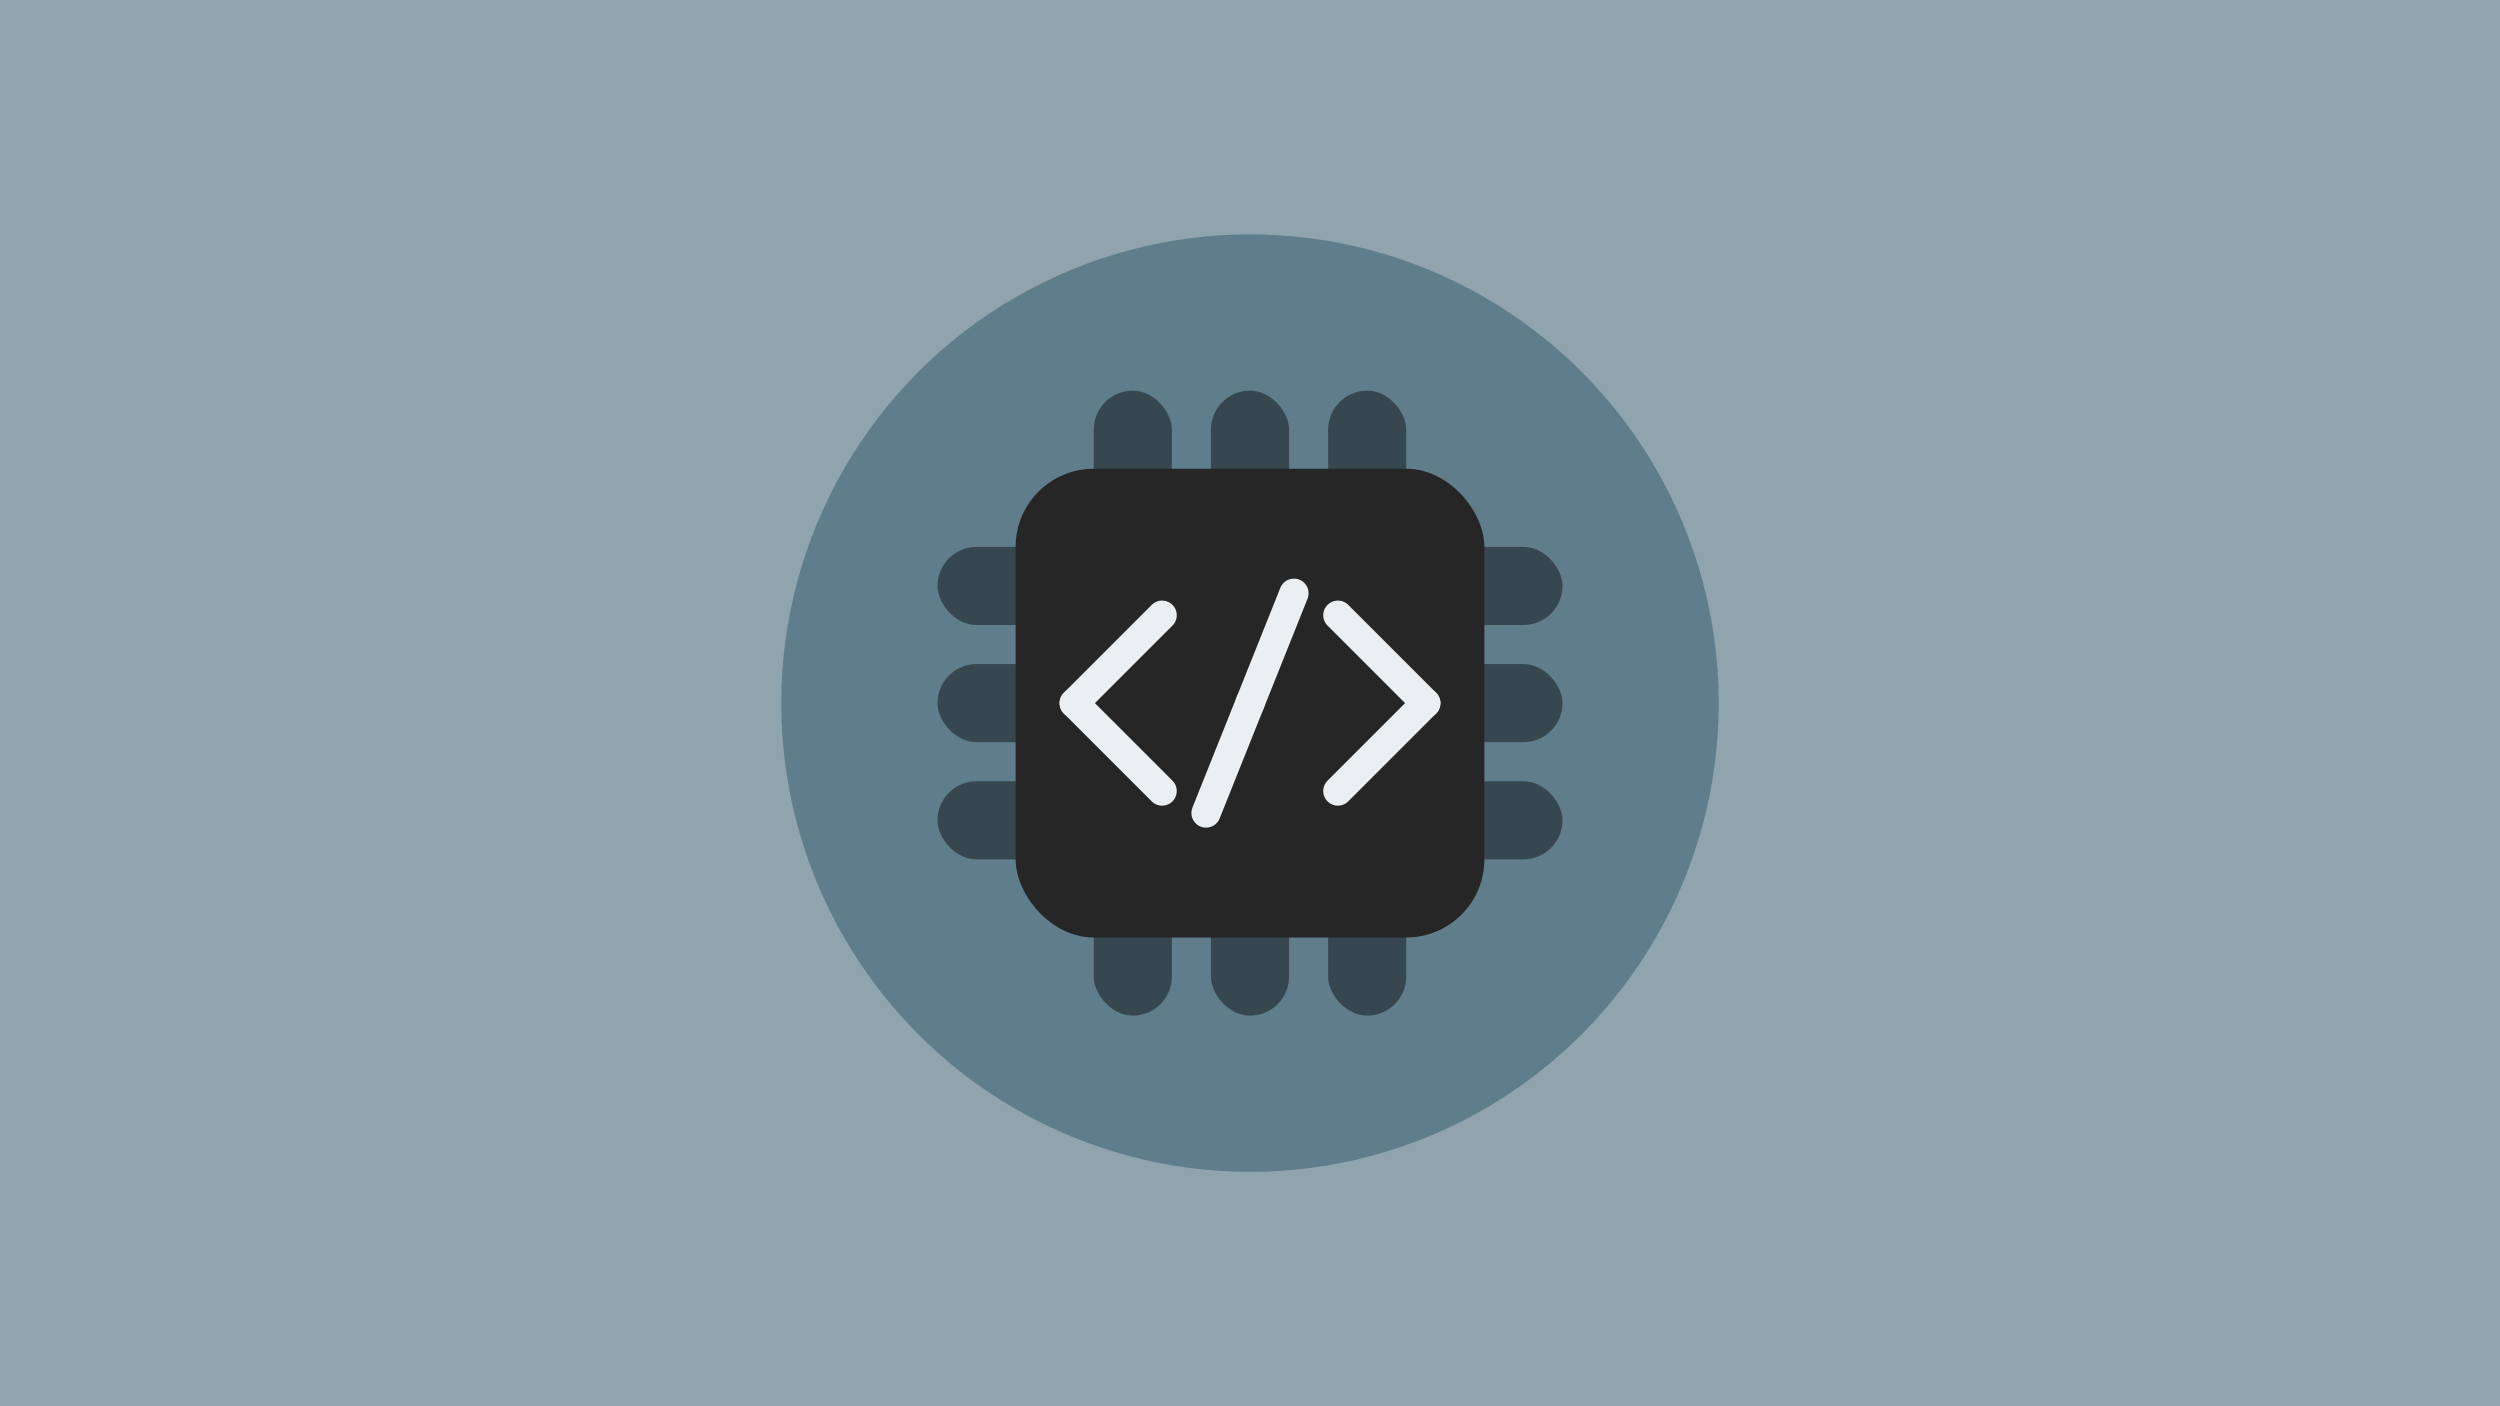 <!--
    =====================================
    generator=datazen
    version=1.13.5
    hash=e26b9e9897c8f922354d98135adcc3dc
    =====================================
-->

<svg version="1.0" xmlns="http://www.w3.org/2000/svg"
     viewBox="0 0 1200 675">

    <!-- background -->
    <rect x="0" y="0"
          width="1200" height="675"
          style="fill:#90a4ae" />
    <defs>
      <filter id="shadow">
        <feDropShadow dx="0" dy="0"
                      stdDeviation="12.5"
                      flood-color="#262626" />
      </filter>
    </defs>

    <!-- logo background -->
    <circle cx="600.0" cy="337.5"
            r="225.0"
            fill="#607d8b"
            style="filter:url(#shadow)" />

    <!-- left pins -->
    <rect x="450" y="262.5"
          rx="18.75" ry="18.75"
          width="75.0" height="37.5"
          fill="#37474f" />
    <rect x="450" y="318.75"
          rx="18.75" ry="18.75"
          width="75.0" height="37.5"
          fill="#37474f" />
    <rect x="450" y="375.0"
          rx="18.75" ry="18.75"
          width="75.0" height="37.5"
          fill="#37474f" />

    <!-- right pins -->
    <rect x="675.0" y="262.5"
          rx="18.75" ry="18.75"
          width="75.0" height="37.5"
          fill="#37474f" />
    <rect x="675.0" y="318.75"
          rx="18.75" ry="18.75"
          width="75.0" height="37.5"
          fill="#37474f" />
    <rect x="675.0" y="375.0"
          rx="18.75" ry="18.75"
          width="75.0" height="37.5"
          fill="#37474f" />

    <!-- top pins -->
    <rect x="525.0" y="187.5"
          rx="18.75" ry="18.75"
          width="37.5" height="75.0"
          fill="#37474f" />
    <rect x="581.25" y="187.5"
          rx="18.75" ry="18.75"
          width="37.5" height="75.0"
          fill="#37474f" />
    <rect x="637.5" y="187.5"
          rx="18.75" ry="18.75"
          width="37.5" height="75.0"
          fill="#37474f" />

    <!-- bottom pins -->
    <rect x="525.0" y="412.5"
          rx="18.75" ry="18.75"
          width="37.5" height="75.0"
          fill="#37474f" />
    <rect x="581.25" y="412.5"
          rx="18.75" ry="18.75"
          width="37.5" height="75.0"
          fill="#37474f" />
    <rect x="637.5" y="412.5"
          rx="18.75" ry="18.75"
          width="37.5" height="75.0"
          fill="#37474f" />

    <!-- body -->
    <rect x="487.5" y="225.0"
          rx="37.5" ry="37.5"
          width="225.0" height="225.0"
          fill="#262626" />

    <!-- symbol -->
    <line x1="515.625"
          y1="337.5"
          x2="557.812"
          y2="295.312"
          stroke-linecap="round"
          style="stroke:#eceff1;stroke-width:14.062" />
    <line x1="515.625"
          y1="337.5"
          x2="557.812"
          y2="379.688"
          stroke-linecap="round"
          style="stroke:#eceff1;stroke-width:14.062" />

    <line x1="684.375"
          y1="337.5"
          x2="642.188"
          y2="295.312"
          stroke-linecap="round"
          style="stroke:#eceff1;stroke-width:14.062" />
    <line x1="684.375"
          y1="337.5"
          x2="642.188"
          y2="379.688"
          stroke-linecap="round"
          style="stroke:#eceff1;stroke-width:14.062" />

    <line x1="600.0" y1="337.5"
          x2="578.906" y2="390.234"
          stroke-linecap="round"
          style="stroke:#eceff1;stroke-width:14.062" />

    <line x1="600.0" y1="337.5"
          x2="621.094" y2="284.766"
          stroke-linecap="round"
          style="stroke:#eceff1;stroke-width:14.062" />

</svg>
